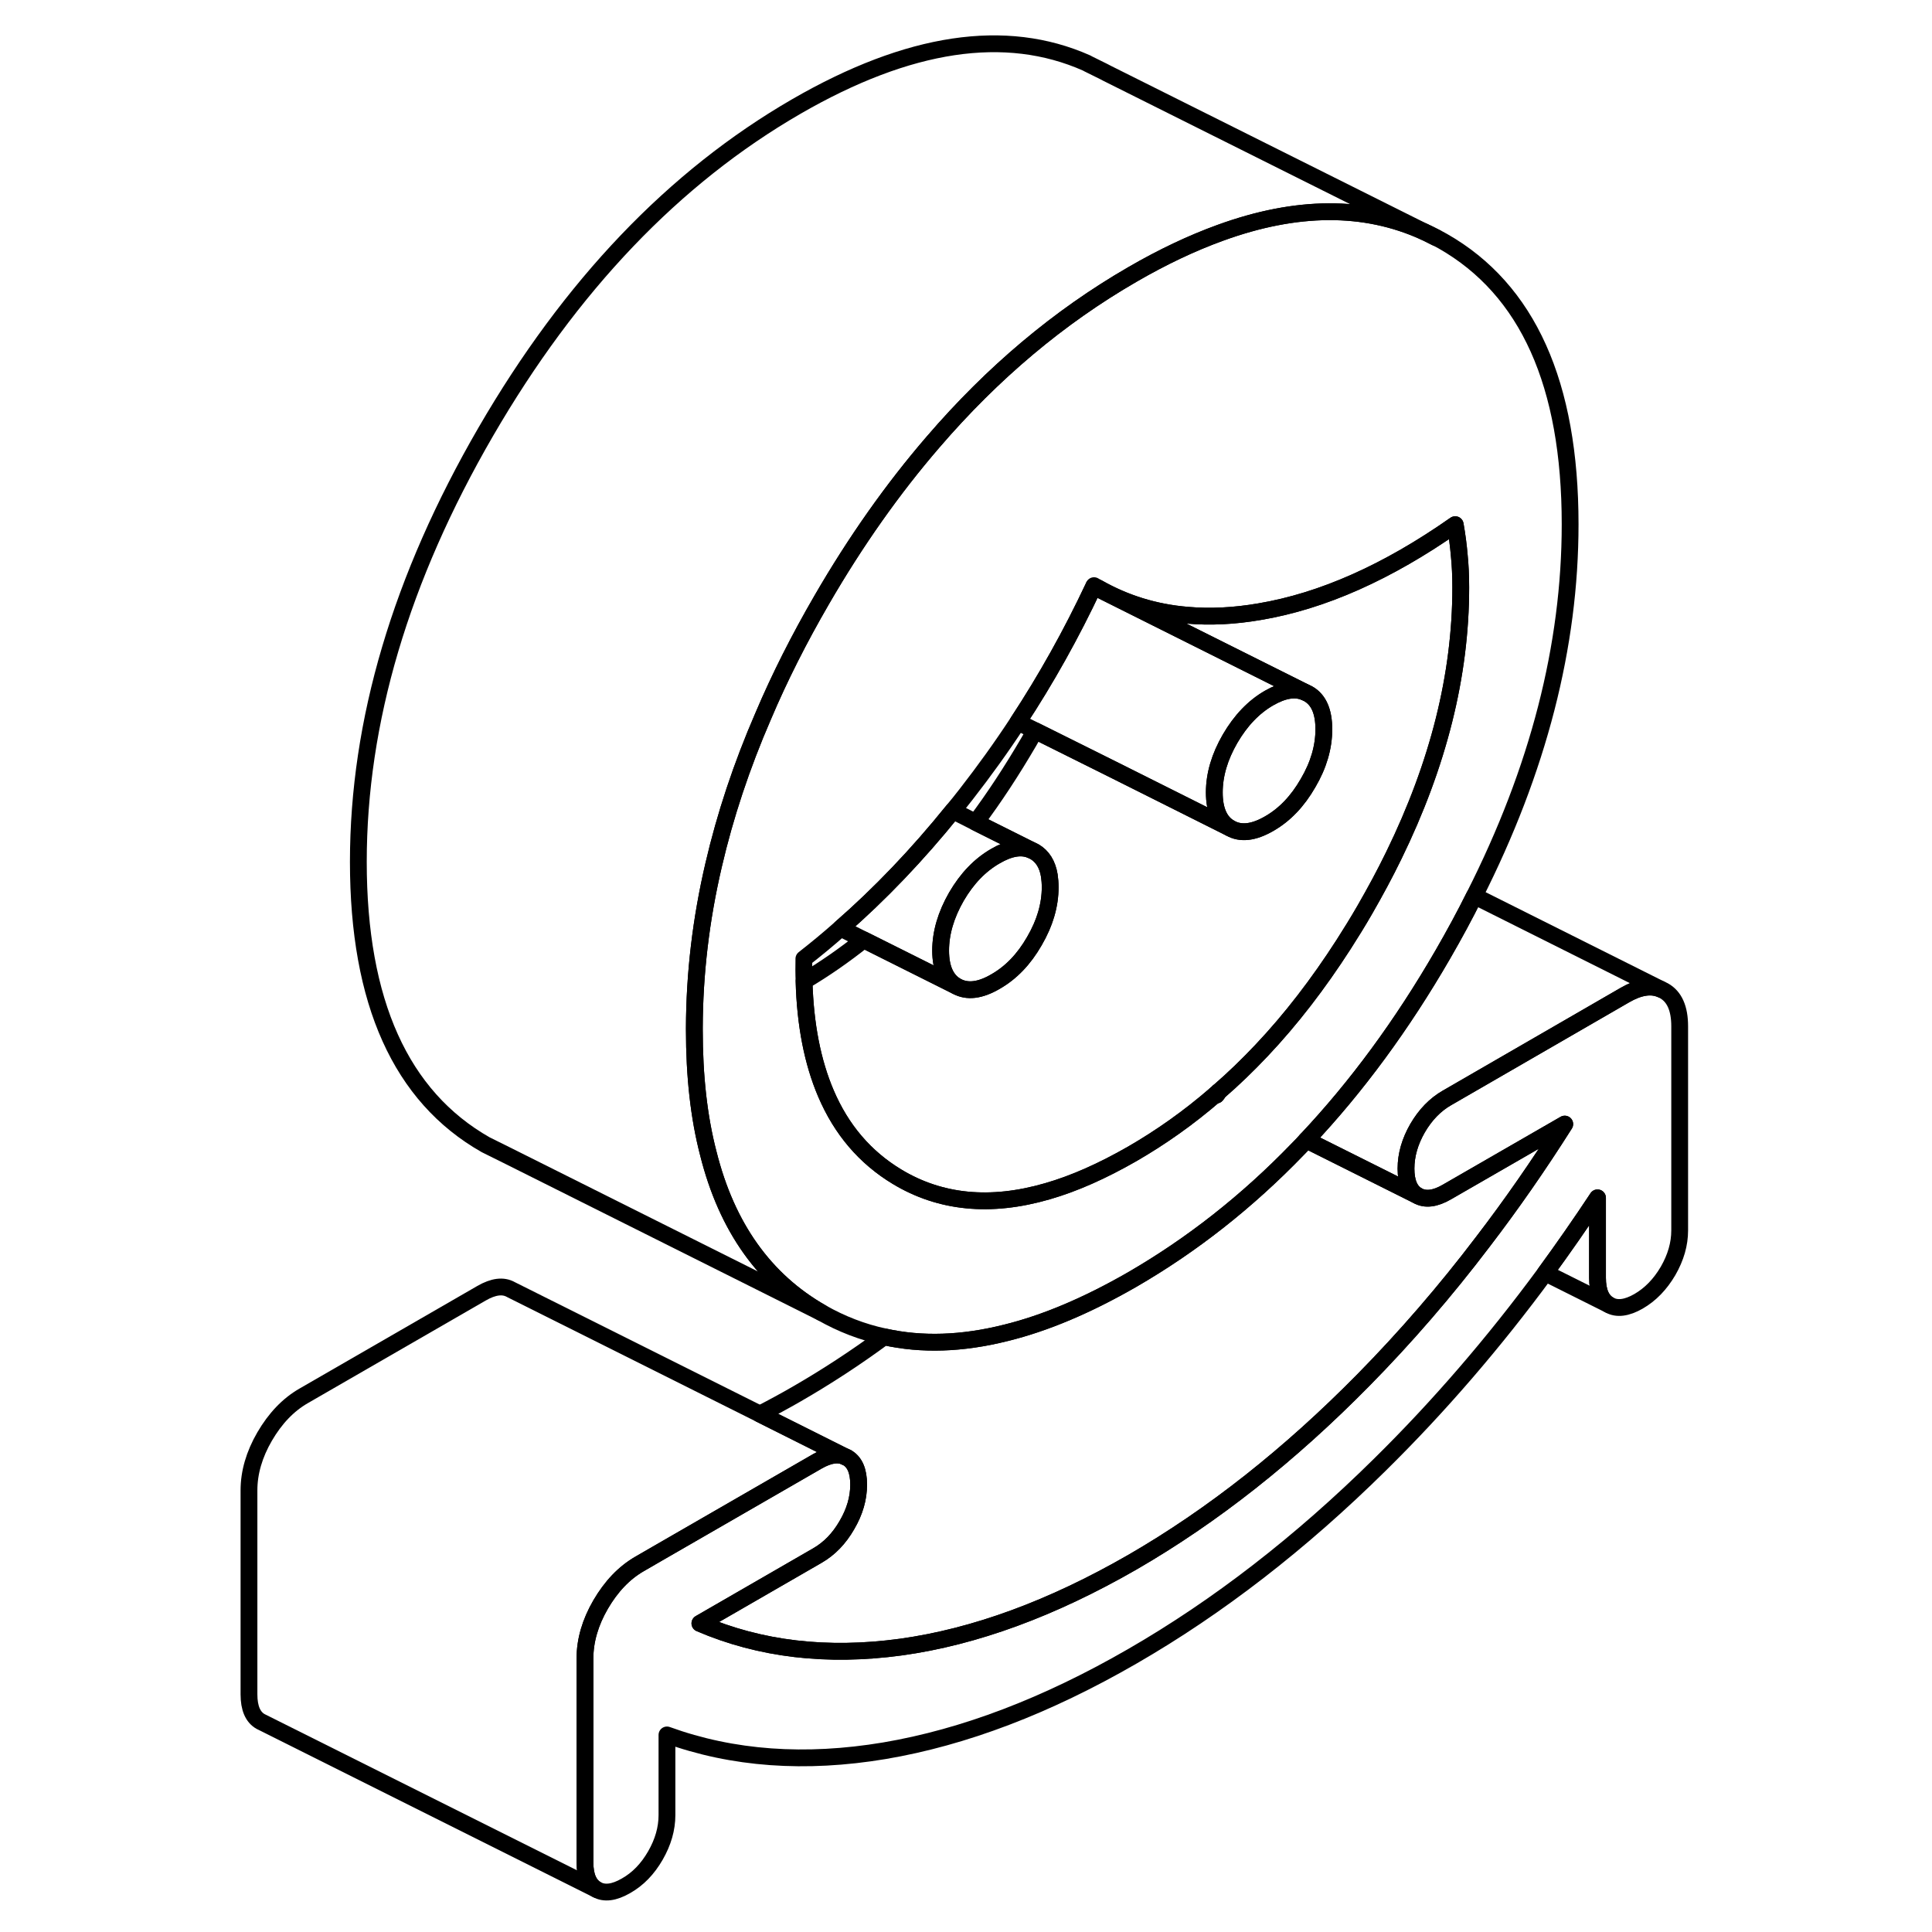 <svg width="24" height="24" viewBox="0 0 90 115" fill="none" xmlns="http://www.w3.org/2000/svg" stroke-width="1px" stroke-linecap="round" stroke-linejoin="round">
    <path d="M59.851 65.15L59.901 65.18C59.951 65.12 60.001 65.05 60.031 64.99C59.971 65.05 59.911 65.11 59.851 65.15Z" stroke="currentColor" stroke-linejoin="round"/>
    <path d="M87.481 61.09V73.24C87.481 74.05 87.25 74.85 86.79 75.65C86.32 76.45 85.74 77.05 85.031 77.46C84.331 77.86 83.74 77.94 83.281 77.67C82.82 77.41 82.59 76.87 82.59 76.06V71.3C81.58 72.83 80.54 74.32 79.481 75.77C76.421 79.93 73.14 83.73 69.64 87.18C64.92 91.84 60 95.65 54.9 98.59C49.79 101.54 44.88 103.41 40.15 104.21C35.43 105 31.11 104.69 27.2 103.27V108.04C27.2 108.85 26.971 109.65 26.511 110.45C26.05 111.25 25.471 111.85 24.761 112.25C24.05 112.66 23.471 112.73 23.011 112.47C22.55 112.21 22.32 111.67 22.32 110.86V98.71C22.32 97.65 22.631 96.58 23.25 95.51C23.881 94.43 24.65 93.62 25.57 93.09L26.59 92.5L36.16 86.98C36.86 86.58 37.43 86.5 37.89 86.75H37.91C38.38 87.02 38.61 87.56 38.61 88.37C38.61 89.18 38.38 89.98 37.91 90.78C37.45 91.58 36.87 92.18 36.16 92.59L29.16 96.63C32.74 98.17 36.73 98.64 41.13 98.04C45.53 97.43 50.12 95.74 54.9 92.99C59.68 90.23 64.26 86.61 68.66 82.14C71.16 79.6 73.54 76.85 75.77 73.91C77.471 71.69 79.09 69.36 80.64 66.91L73.63 70.95C72.93 71.36 72.34 71.43 71.88 71.17C71.42 70.91 71.19 70.37 71.19 69.56C71.19 68.75 71.42 67.95 71.88 67.15C72.34 66.36 72.93 65.75 73.63 65.35L84.221 59.23C85.05 58.75 85.76 58.63 86.35 58.88L86.54 58.97C87.17 59.32 87.481 60.03 87.481 61.09Z" stroke="currentColor" stroke-linejoin="round"/>
    <path d="M59.85 65.15L59.9 65.18C59.95 65.12 60 65.05 60.03 64.99C59.97 65.05 59.91 65.11 59.85 65.15Z" stroke="currentColor" stroke-linejoin="round"/>
    <path d="M73.39 14.36C73.13 14.21 72.87 14.08 72.61 13.95C72.49 13.89 72.38 13.84 72.26 13.79C68.73 12.19 64.69 12.2 60.13 13.86C58.45 14.47 56.71 15.29 54.9 16.34C50.54 18.86 46.59 22.18 43.04 26.31C40.65 29.08 38.43 32.22 36.41 35.71C35.07 38.02 33.9 40.33 32.93 42.62C31.64 45.59 30.66 48.55 29.98 51.48C29.22 54.73 28.84 57.96 28.83 61.17V61.3C28.83 64.05 29.1 66.5 29.66 68.65C30.76 73.05 33.02 76.21 36.41 78.14C37.59 78.81 38.83 79.29 40.13 79.57C42.36 80.07 44.77 79.99 47.36 79.34C49.73 78.76 52.24 77.69 54.9 76.16C58.44 74.11 61.73 71.53 64.75 68.4C64.93 68.22 65.1 68.04 65.26 67.86C68.24 64.7 70.95 61.02 73.39 56.8C74.06 55.64 74.69 54.48 75.26 53.33C79.07 45.81 80.96 38.44 80.96 31.21C80.96 22.86 78.44 17.24 73.39 14.36ZM70.46 50.93C69.94 52 69.36 53.07 68.74 54.15C68.33 54.86 67.91 55.54 67.48 56.21C65.97 58.56 64.34 60.68 62.59 62.53C61.76 63.41 60.91 64.23 60.03 64.99C60 65.05 59.95 65.12 59.9 65.18L59.85 65.15C58.28 66.51 56.63 67.68 54.9 68.68C53.12 69.7 51.44 70.45 49.84 70.91C46.46 71.89 43.47 71.6 40.89 70.04C38.99 68.89 37.58 67.24 36.66 65.08C35.87 63.23 35.43 61 35.36 58.4C35.34 57.97 35.34 57.52 35.35 57.07C36.09 56.49 36.82 55.89 37.54 55.25C39.87 53.22 42.1 50.89 44.22 48.26C44.49 47.94 44.74 47.62 45 47.29C46.09 45.89 47.12 44.46 48.09 42.98C49.78 40.41 51.28 37.72 52.6 34.91C52.6 34.89 52.61 34.88 52.62 34.86C52.7 34.9 52.77 34.95 52.85 34.99C54.47 35.91 56.24 36.46 58.17 36.62C59.53 36.74 60.96 36.67 62.47 36.41C66.22 35.78 70.1 34.05 74.12 31.23C74.23 31.85 74.31 32.46 74.36 33.05C74.42 33.64 74.45 34.28 74.45 34.97C74.45 40.18 73.12 45.49 70.46 50.93Z" stroke="currentColor" stroke-linejoin="round"/>
    <path d="M74.45 34.971C74.45 40.181 73.12 45.49 70.46 50.931C69.94 52.001 69.361 53.071 68.74 54.151C68.331 54.861 67.91 55.541 67.481 56.211C65.971 58.56 64.34 60.681 62.59 62.531C61.76 63.41 60.91 64.231 60.031 64.99C59.971 65.05 59.91 65.111 59.85 65.15C58.28 66.51 56.63 67.68 54.9 68.68C53.12 69.701 51.44 70.451 49.84 70.91C46.46 71.891 43.47 71.6 40.89 70.04C38.99 68.891 37.58 67.24 36.66 65.081C35.87 63.23 35.43 61.001 35.36 58.401C36.58 57.681 37.77 56.85 38.91 55.941L44.43 58.7C44.43 58.7 44.44 58.711 44.45 58.711C45.08 59.05 45.84 58.961 46.751 58.431C47.681 57.901 48.45 57.1 49.07 56.02C49.7 54.941 50.011 53.87 50.011 52.81C50.011 52.56 49.99 52.331 49.96 52.12C49.85 51.441 49.55 50.971 49.07 50.691L48.88 50.6L45.58 48.95C46.69 47.471 47.74 45.861 48.74 44.151C48.87 43.931 48.99 43.711 49.11 43.49L53.91 45.88L60.721 49.291C61.35 49.651 62.12 49.56 63.04 49.031C63.97 48.501 64.74 47.691 65.36 46.611C65.99 45.541 66.3 44.471 66.3 43.41C66.3 42.35 65.99 41.641 65.36 41.291L65.17 41.2L57.83 37.531L52.83 35.031C52.83 35.031 52.85 35.001 52.85 34.99C54.47 35.91 56.24 36.461 58.17 36.62C59.53 36.74 60.961 36.67 62.471 36.41C66.221 35.781 70.1 34.05 74.12 31.23C74.23 31.851 74.31 32.461 74.36 33.05C74.42 33.641 74.45 34.281 74.45 34.971Z" stroke="currentColor" stroke-linejoin="round"/>
    <path d="M66.3 43.41C66.3 44.47 65.99 45.54 65.36 46.61C64.74 47.69 63.97 48.5 63.04 49.03C62.12 49.56 61.35 49.65 60.72 49.29C60.1 48.94 59.78 48.23 59.78 47.17C59.78 46.11 60.1 45.04 60.72 43.97C61.35 42.89 62.12 42.08 63.04 41.55C63.88 41.07 64.58 40.95 65.17 41.2L65.36 41.29C65.99 41.64 66.3 42.35 66.3 43.41Z" stroke="currentColor" stroke-linejoin="round"/>
    <path d="M65.17 41.2C64.58 40.95 63.88 41.07 63.04 41.55C62.12 42.08 61.35 42.89 60.72 43.97C60.1 45.04 59.78 46.11 59.78 47.17C59.78 48.23 60.1 48.94 60.72 49.29L53.91 45.88L49.11 43.49L48.09 42.98C49.78 40.41 51.28 37.72 52.6 34.91L52.83 35.03L57.83 37.53L65.17 41.2Z" stroke="currentColor" stroke-linejoin="round"/>
    <path d="M48.88 50.6C48.29 50.35 47.59 50.47 46.75 50.96C45.83 51.49 45.06 52.29 44.43 53.37C43.81 54.45 43.49 55.52 43.49 56.58C43.49 57.64 43.81 58.34 44.43 58.7L38.91 55.94L37.54 55.25C39.87 53.22 42.1 50.89 44.22 48.26L45.58 48.95L48.88 50.6Z" stroke="currentColor" stroke-linejoin="round"/>
    <path d="M50.01 52.81C50.01 53.87 49.7 54.94 49.07 56.02C48.45 57.1 47.68 57.9 46.75 58.43C45.84 58.96 45.08 59.05 44.45 58.71C44.44 58.71 44.44 58.7 44.43 58.7C43.81 58.34 43.49 57.63 43.49 56.58C43.49 55.53 43.81 54.45 44.43 53.37C45.06 52.29 45.83 51.49 46.75 50.96C47.59 50.47 48.29 50.35 48.88 50.6L49.07 50.69C49.55 50.97 49.85 51.44 49.96 52.12C49.99 52.33 50.01 52.56 50.01 52.81Z" stroke="currentColor" stroke-linejoin="round"/>
    <path d="M72.26 13.79C68.73 12.19 64.69 12.2 60.13 13.86C58.45 14.47 56.71 15.29 54.9 16.34C50.54 18.86 46.59 22.18 43.04 26.31C40.65 29.08 38.43 32.22 36.41 35.71C35.07 38.02 33.9 40.33 32.93 42.62C31.64 45.59 30.66 48.55 29.98 51.48C29.22 54.73 28.84 57.96 28.83 61.17V61.3C28.83 64.05 29.1 66.5 29.66 68.65C30.76 73.05 33.02 76.21 36.41 78.14L17.7 68.78L16.41 68.14C11.36 65.27 8.83 59.65 8.83 51.3C8.83 42.95 11.36 34.42 16.41 25.71C21.46 17 27.62 10.55 34.9 6.34C41.6 2.47 47.36 1.61 52.18 3.75L52.27 3.8L53.2 4.26L53.39 4.36L72.26 13.79Z" stroke="currentColor" stroke-linejoin="round"/>
    <path d="M72.981 14.15L72.261 13.79" stroke="currentColor" stroke-linejoin="round"/>
    <path d="M86.351 58.88C85.761 58.63 85.051 58.75 84.221 59.23L73.631 65.35C72.931 65.75 72.341 66.36 71.881 67.15C71.421 67.95 71.191 68.75 71.191 69.56C71.191 70.37 71.421 70.91 71.881 71.17L65.261 67.86C68.241 64.7 70.951 61.02 73.391 56.8C74.061 55.64 74.691 54.48 75.261 53.33L86.351 58.88Z" stroke="currentColor" stroke-linejoin="round"/>
    <path d="M83.281 77.67L79.481 75.77C80.54 74.32 81.58 72.83 82.59 71.3V76.06C82.59 76.87 82.82 77.41 83.281 77.67Z" stroke="currentColor" stroke-linejoin="round"/>
    <path d="M80.64 66.91C79.09 69.36 77.47 71.69 75.77 73.91C73.54 76.85 71.16 79.6 68.66 82.14C64.26 86.61 59.68 90.23 54.9 92.99C50.12 95.74 45.53 97.43 41.13 98.04C36.73 98.64 32.74 98.17 29.16 96.63L36.16 92.59C36.87 92.18 37.45 91.58 37.91 90.78C38.38 89.98 38.61 89.18 38.61 88.37C38.61 87.56 38.38 87.02 37.91 86.76H37.89L32.73 84.17C33.45 83.8 34.17 83.41 34.9 82.99C36.67 81.97 38.42 80.83 40.13 79.57C42.36 80.07 44.77 79.99 47.36 79.34C49.73 78.76 52.24 77.69 54.9 76.16C58.44 74.11 61.73 71.53 64.75 68.4C64.93 68.22 65.1 68.04 65.26 67.86L71.88 71.17C72.34 71.43 72.93 71.36 73.63 70.95L80.64 66.91Z" stroke="currentColor" stroke-linejoin="round"/>
    <path d="M37.89 86.749C37.43 86.499 36.86 86.579 36.16 86.98L26.59 92.499L25.57 93.09C24.65 93.62 23.881 94.43 23.25 95.51C22.631 96.579 22.32 97.65 22.32 98.71V110.859C22.32 111.669 22.55 112.209 23.011 112.469L3.01 102.469C2.55 102.209 2.32 101.669 2.32 100.859V88.71C2.32 87.65 2.63 86.579 3.25 85.51C3.88 84.43 4.65 83.62 5.57 83.09L16.16 76.98C16.87 76.57 17.45 76.499 17.91 76.76L32.73 84.169L37.89 86.749Z" stroke="currentColor" stroke-linejoin="round"/>
</svg>